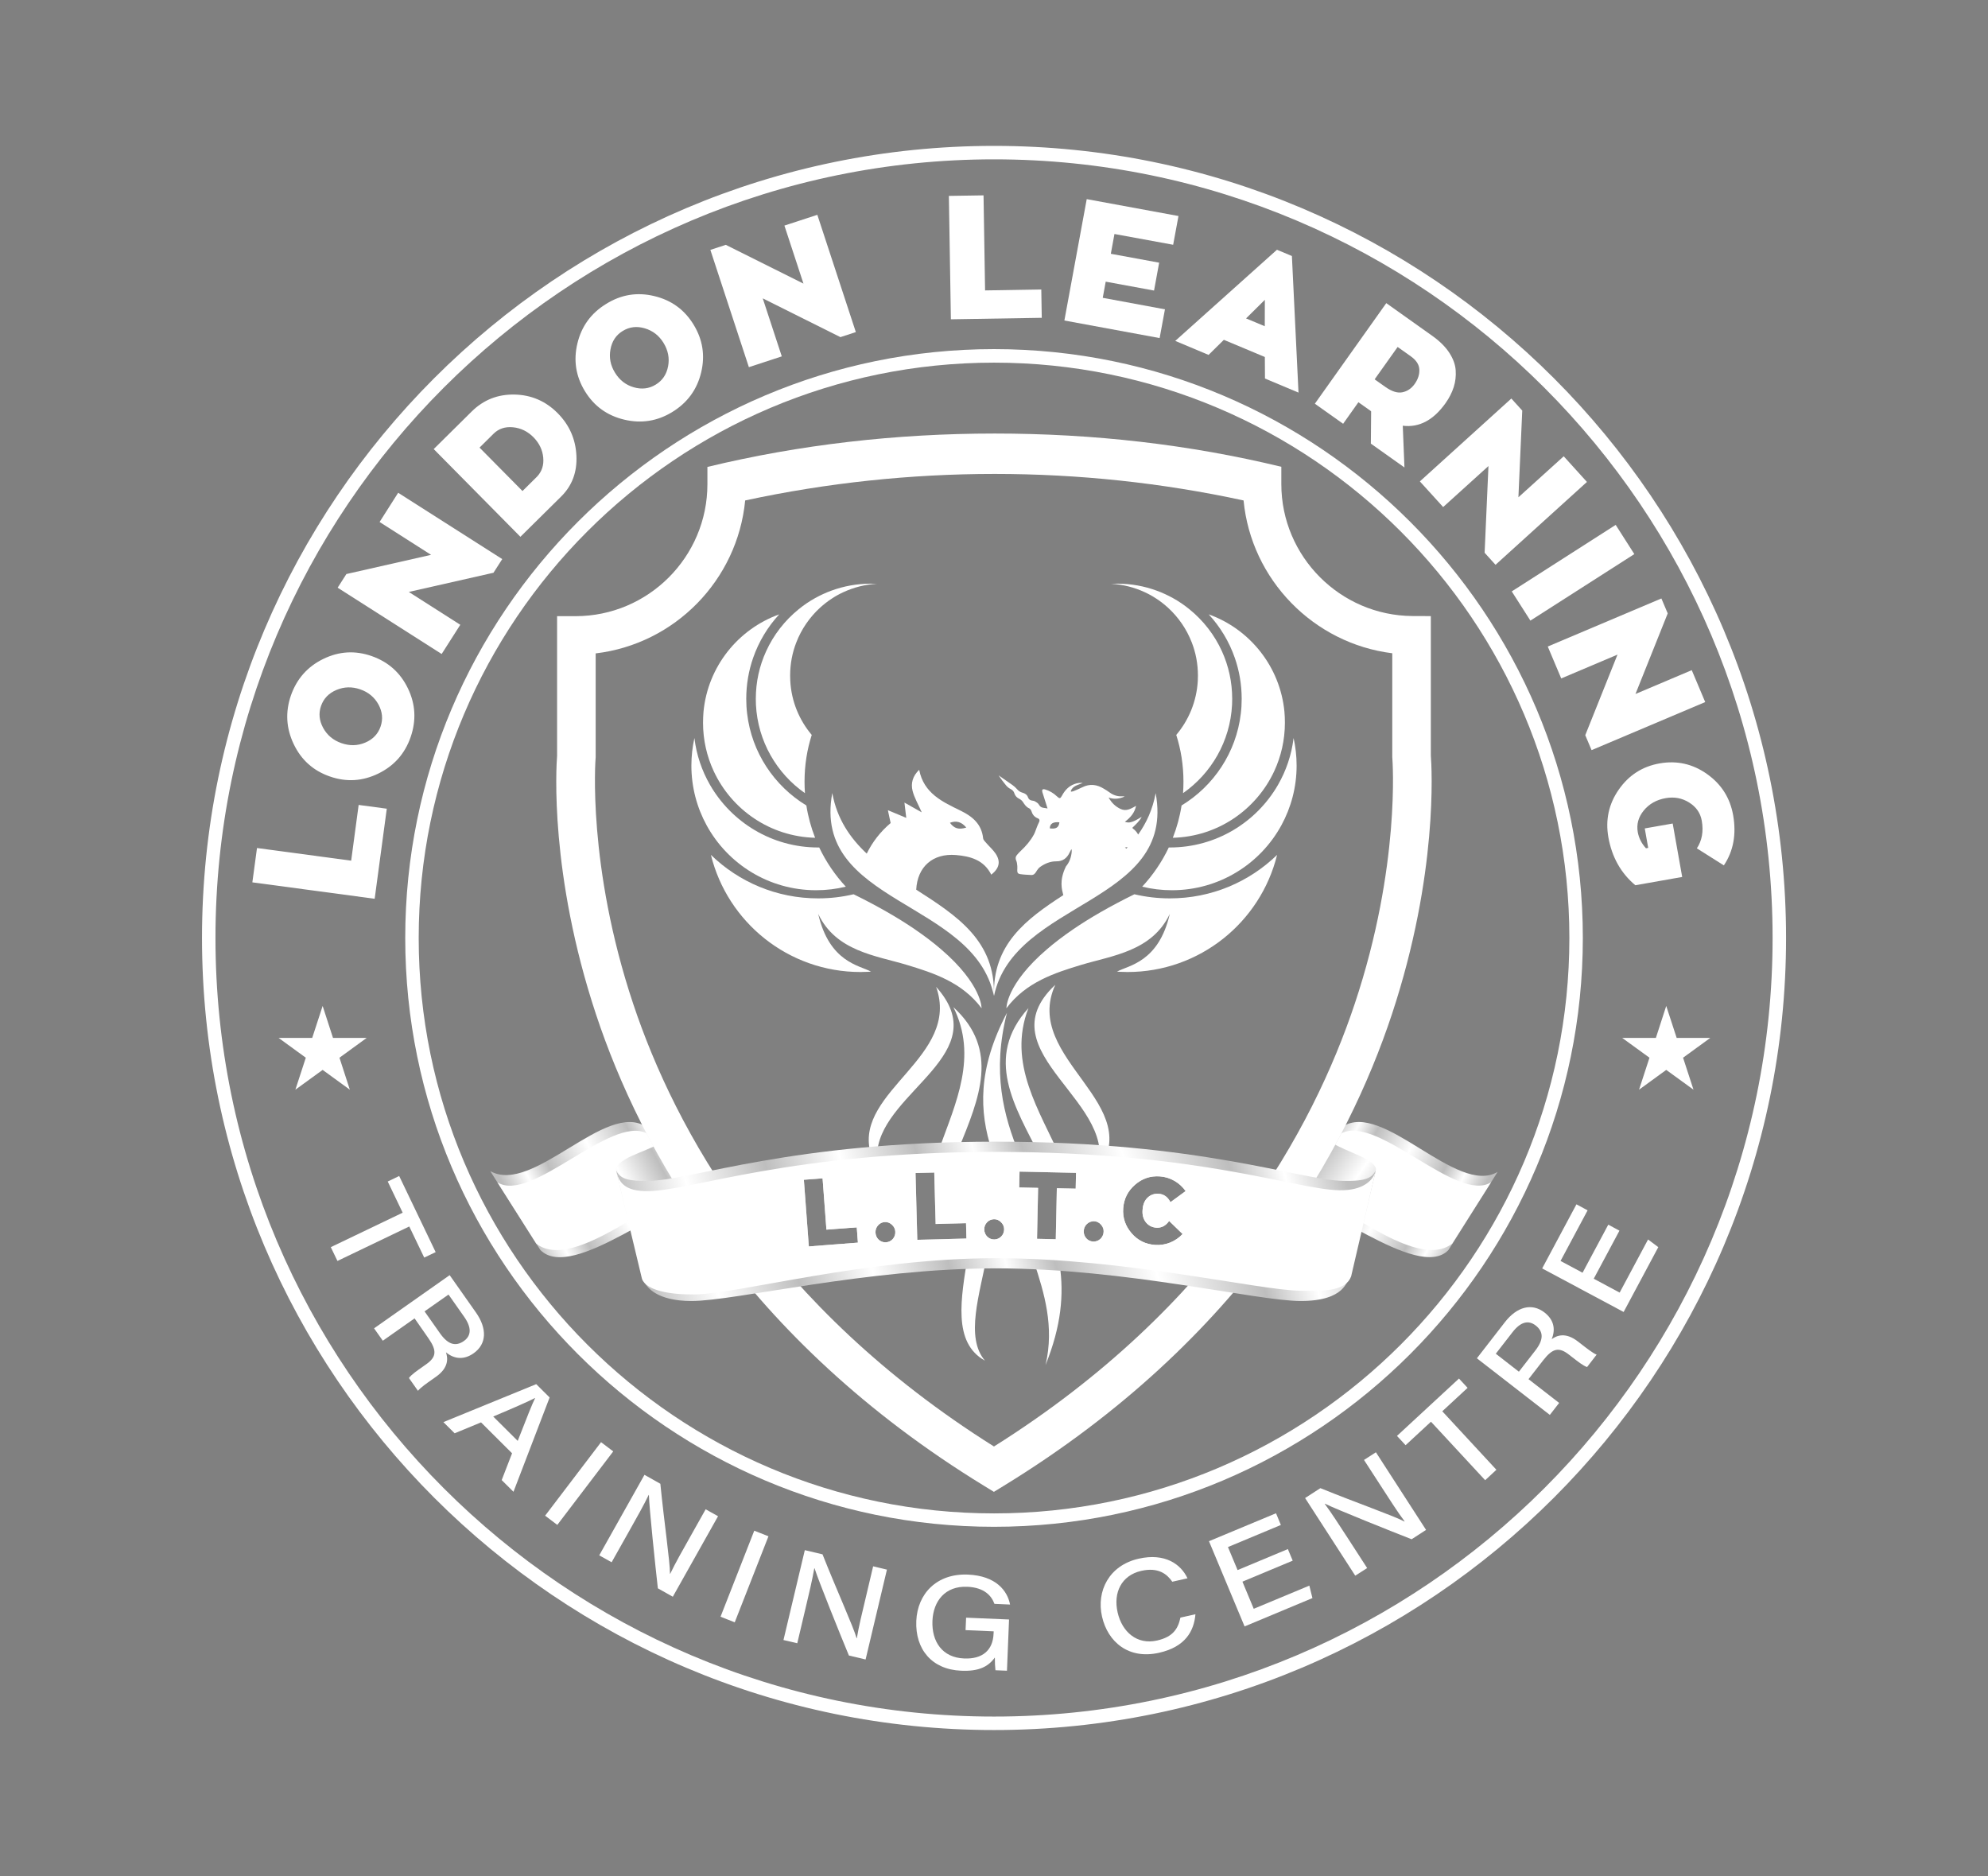 <?xml version="1.0" encoding="utf-8"?>
<!-- Generator: Adobe Illustrator 24.1.1, SVG Export Plug-In . SVG Version: 6.00 Build 0)  -->
<svg version="1.0" id="Layer_1" xmlns="http://www.w3.org/2000/svg" xmlns:xlink="http://www.w3.org/1999/xlink" x="0px" y="0px"
	 viewBox="0 0 295.33 278.67" style="enable-background:new 0 0 295.33 278.67;" xml:space="preserve">
<rect x="0" y="0" width="295.33" height="278.67" fill="#808080" stroke="none"/>
<style type="text/css">
	.st0{fill:#FFFFFF;}
	.st1{fill:url(#SVGID_1_);}
	.st2{fill:url(#SVGID_2_);}
	.st3{fill:url(#SVGID_3_);}
	.st4{fill:url(#SVGID_4_);}
	.st5{fill:url(#SVGID_5_);}
	.st6{fill:#A22531;}
</style>
<g>
	<g>
		<path class="st0" d="M157.57,172c-3.1-6.99-7.97-14.03-4.79-22.25c-6.64,7.37-2.06,14.59,1.78,22.09L157.57,172z"/>
		<path class="st0" d="M157.54,187.96c0,0.01,0,0.01-0.01,0.02C157.54,187.97,157.54,187.96,157.54,187.96
			C157.55,187.96,157.54,187.96,157.54,187.96z"/>
	</g>
	<path class="st0" d="M129.26,171.02c0.36-0.04,0.72-0.08,1.08-0.12c1.04-8.89,17.58-14.46,8.73-24.3
		C142.73,156.94,127.12,162.03,129.26,171.02z"/>
	<g>
		<path class="st0" d="M139.56,170.57c1.08,0.01,2.11,0.01,2.89,0c3-7.41,6.11-14.6-0.82-20.96
			C145.28,156.9,141.99,163.84,139.56,170.57z"/>
	</g>
	<path class="st0" d="M146.66,186.28l-2.85,0.04c-1.08,6.62-2.3,13.13,2.51,15.8C143.36,198.64,145.54,192.32,146.66,186.28z"/>
	<g>
		<path class="st0" d="M151.44,171.51c-2.39-5.84-4.08-12.26-1.85-21.06c-4.39,8.36-4.12,14.69-2.26,20.42
			C148.77,171.09,150.34,171.34,151.44,171.51z"/>
		<path class="st0" d="M153.67,187.63c1.4,4.33,3.01,9.39,1.65,15.14c2.36-5.81,2.74-10.56,2.11-14.82
			C156.73,187.95,154.77,187.64,153.67,187.63z"/>
	</g>
	<linearGradient id="SVGID_1_" gradientUnits="userSpaceOnUse" x1="77.701" y1="182.451" x2="120.061" y2="160.811">
		<stop  offset="5.586592e-03" style="stop-color:#BEBEBE"/>
		<stop  offset="0.087" style="stop-color:#FFFFFF"/>
		<stop  offset="0.159" style="stop-color:#BEBEBE"/>
		<stop  offset="0.299" style="stop-color:#FFFFFF"/>
		<stop  offset="0.433" style="stop-color:#BEBEBE"/>
		<stop  offset="0.5" style="stop-color:#FDFDFD"/>
		<stop  offset="0.578" style="stop-color:#BEBEBE"/>
		<stop  offset="0.684" style="stop-color:#FFFFFF"/>
		<stop  offset="0.788" style="stop-color:#BEBEBE"/>
		<stop  offset="0.902" style="stop-color:#FFFFFF"/>
		<stop  offset="1" style="stop-color:#BEBEBE"/>
	</linearGradient>
	<path class="st1" d="M72.83,173.96c6.32,3.6,17.19-10.54,23.13-6.58c0.56,0.37,0.99,0.59,1.18,0.89l7.38,11.47
		c-0.19-0.3-0.57-0.6-1.18-0.89c-3.33-1.6-18.26,11.67-23.06,6.84L72.83,173.96z"/>
	<path class="st0" d="M91.52,173.9c0.4,1.69,1.23,3.11,4.85,3.05c1.16-0.02,2.58-0.22,4.29-0.53c-1.7-2.74-3.24-5.44-4.62-8.09
		c-5.39-2.65-17.16,10.49-22.15,7.3l5.78,9.12c3.27,2.5,8.8-0.46,13.66-3.32L91.52,173.9z"/>
	<linearGradient id="SVGID_2_" gradientUnits="userSpaceOnUse" x1="104.361" y1="170.921" x2="67.861" y2="190.475">
		<stop  offset="5.586592e-03" style="stop-color:#BEBEBE"/>
		<stop  offset="0.087" style="stop-color:#FFFFFF"/>
		<stop  offset="0.159" style="stop-color:#BEBEBE"/>
		<stop  offset="0.299" style="stop-color:#FFFFFF"/>
		<stop  offset="0.433" style="stop-color:#BEBEBE"/>
		<stop  offset="0.5" style="stop-color:#FDFDFD"/>
		<stop  offset="0.578" style="stop-color:#BEBEBE"/>
		<stop  offset="0.684" style="stop-color:#FFFFFF"/>
		<stop  offset="0.788" style="stop-color:#BEBEBE"/>
		<stop  offset="0.902" style="stop-color:#FFFFFF"/>
		<stop  offset="1" style="stop-color:#BEBEBE"/>
	</linearGradient>
	<path class="st2" d="M104.3,176.59l-9.83,4.59l-2.95-7.28c-0.19-0.56,0.63-1.44,2.41-2.23c2.9-1.28,5.98-2.19,5.4-3.69
		L104.3,176.59z"/>
	<linearGradient id="SVGID_3_" gradientUnits="userSpaceOnUse" x1="217.748" y1="182.397" x2="180.035" y2="163.693">
		<stop  offset="5.586592e-03" style="stop-color:#BEBEBE"/>
		<stop  offset="0.087" style="stop-color:#FFFFFF"/>
		<stop  offset="0.159" style="stop-color:#BEBEBE"/>
		<stop  offset="0.299" style="stop-color:#FFFFFF"/>
		<stop  offset="0.433" style="stop-color:#BEBEBE"/>
		<stop  offset="0.5" style="stop-color:#FDFDFD"/>
		<stop  offset="0.578" style="stop-color:#BEBEBE"/>
		<stop  offset="0.684" style="stop-color:#FFFFFF"/>
		<stop  offset="0.788" style="stop-color:#BEBEBE"/>
		<stop  offset="0.902" style="stop-color:#FFFFFF"/>
		<stop  offset="1" style="stop-color:#BEBEBE"/>
	</linearGradient>
	<path class="st3" d="M222.48,174.08c-6.07,3.6-17.1-10.67-23.04-6.71c-0.56,0.37-0.99,0.59-1.18,0.89l-7.38,11.47
		c0.19-0.3,0.57-0.6,1.18-0.89c3.33-1.6,18.57,11.67,23.12,6.84L222.48,174.08z"/>
	<path class="st0" d="M199.27,168.36c-1.35,2.6-2.87,5.25-4.53,7.93c1.67,0.3,3.06,0.5,4.21,0.52c3.62,0.07,5.11-1.54,5.43-2.92
		l-1.82,7.82c4.73,2.77,10.01,5.45,13.17,3.03l5.78-9.12C216.49,178.83,204.62,165.51,199.27,168.36z"/>
	<linearGradient id="SVGID_4_" gradientUnits="userSpaceOnUse" x1="193.7" y1="174.158" x2="258.506" y2="219.225">
		<stop  offset="5.586592e-03" style="stop-color:#BEBEBE"/>
		<stop  offset="0.087" style="stop-color:#FFFFFF"/>
		<stop  offset="0.159" style="stop-color:#BEBEBE"/>
		<stop  offset="0.299" style="stop-color:#FFFFFF"/>
		<stop  offset="0.433" style="stop-color:#BEBEBE"/>
		<stop  offset="0.5" style="stop-color:#FDFDFD"/>
		<stop  offset="0.578" style="stop-color:#BEBEBE"/>
		<stop  offset="0.684" style="stop-color:#FFFFFF"/>
		<stop  offset="0.788" style="stop-color:#BEBEBE"/>
		<stop  offset="0.902" style="stop-color:#FFFFFF"/>
		<stop  offset="1" style="stop-color:#BEBEBE"/>
	</linearGradient>
	<path class="st4" d="M191.55,180.56l8.59,6.51l4.24-13.18c0.2-0.56-0.54-1.34-2.31-2.15c-2.88-1.33-5.94-2.3-5.34-3.79
		L191.55,180.56z"/>
	<path class="st0" d="M206.78,150.66c6.9-20.85,5.91-36.72,5.78-38.42V91.52l-2.71-0.01c-10.75-0.06-19.5-8.85-19.5-19.59v-2.58
		c-13.67-3.31-27.9-4.94-42.59-4.94c-14.65,0-29.03,1.66-42.67,4.96v2.57c0,10.81-8.79,19.6-19.6,19.6h-2.73v20.73
		c-0.13,1.7-1.13,17.56,5.78,38.42c6.59,19.88,21.94,48.18,57.69,70.06l1.42,0.87l1.42-0.87
		C184.84,198.84,200.19,170.54,206.78,150.66z M147.66,214.87c-33.04-20.76-47.38-47.14-53.59-65.74
		c-6.86-20.54-5.6-36.36-5.59-36.51l0.01-0.13V97.06c11.76-1.39,21.07-10.88,22.21-22.72c12.11-2.61,24.56-3.94,37.06-3.94
		c12.45,0,24.88,1.32,36.98,3.94c1.13,11.77,10.4,21.25,22.09,22.7l0,15.44l0.01,0.13c0.01,0.16,1.27,15.98-5.59,36.51
		C195.04,167.73,180.71,194.11,147.66,214.87z"/>
	<path class="st0" d="M189.72,126.99c-2.46,9.99-11.48,17.4-22.23,17.4c-0.37,0-0.73-0.01-1.09-0.03c-0.15-0.01-0.31-0.02-0.46-0.03
		c1.68-0.93,6.18-1.36,7.84-8.57c-2.64,5.55-8.54,6.18-13.16,7.57c-3.89,1.18-8.19,2.54-11.11,6.44c0,0-0.09-3.52,6.02-8.76
		c1.09-0.94,2.38-1.93,3.9-2.97c2.4-1.64,5.39-3.38,9.09-5.2c1.69,0.4,3.45,0.61,5.25,0.61
		C179.98,133.46,185.6,130.99,189.72,126.99z"/>
	<path class="st0" d="M190.88,107.36c0,2.57-0.57,5-1.58,7.18c-2.66,5.73-8.38,9.74-15.07,9.91c0.6-1.53,1.04-3.13,1.3-4.8
		c4.76-2.89,8.12-7.86,8.8-13.65c0.09-0.72,0.13-1.45,0.13-2.19c0-2.13-0.36-4.18-1.02-6.08c-0.84-2.42-2.17-4.62-3.88-6.47
		c6.11,2.19,10.61,7.76,11.25,14.46C190.86,106.26,190.88,106.81,190.88,107.36z"/>
	<path class="st0" d="M192.62,113.72c0,3.21-0.82,6.23-2.26,8.87c-3.14,5.75-9.24,9.65-16.26,9.65c-1.53,0-3.01-0.18-4.42-0.53
		c1.6-1.72,2.93-3.68,3.95-5.82c0.05,0,0.1,0,0.16,0c6.87,0,12.87-3.75,16.07-9.31c1.2-2.09,2.01-4.44,2.31-6.95
		C192.46,110.94,192.62,112.31,192.62,113.72z"/>
	<path class="st0" d="M183.05,103.81c0,0.3-0.01,0.59-0.02,0.88c-0.28,5.44-3.09,10.2-7.28,13.13c0.04-0.57,0.06-1.14,0.06-1.72
		c0-2.42-0.37-4.74-1.07-6.93c1.86-2.2,3.03-4.99,3.2-8.05c0.01-0.25,0.02-0.5,0.02-0.76c0-1.74-0.32-3.41-0.92-4.94
		c-0.77-1.99-2-3.76-3.55-5.17c-0.53-0.48-1.09-0.92-1.69-1.31c-0.55-0.37-1.13-0.69-1.74-0.97c-1.53-0.71-3.21-1.15-4.99-1.25
		c0.29-0.01,0.59-0.02,0.88-0.02c2.08,0,4.07,0.37,5.91,1.05c0.82,0.3,1.62,0.67,2.38,1.09c0.87,0.48,1.69,1.04,2.45,1.66
		c2.06,1.67,3.73,3.8,4.84,6.25C182.51,98.91,183.05,101.3,183.05,103.81z"/>
	<path class="st0" d="M171.68,117.82c-0.44,2.41-1.37,4.42-2.6,6.15c-0.18-0.34-0.43-0.64-0.78-0.89c-0.03-0.02-0.04-0.06-0.08-0.12
		c0.52-0.5,1.06-0.99,1.39-1.62c-0.38,0.21-0.75,0.46-1.15,0.63c-0.4,0.17-0.83,0.31-1.35,0.1c0.84-0.63,1.45-1.34,1.66-2.36
		c-0.74,0.4-1.43,0.87-2.32,0.45c-0.78-0.37-1.33-0.93-1.76-1.69c0.84,0.31,1.62,0.19,2.39-0.15c-0.12-0.03-0.24-0.04-0.35-0.03
		c-0.71,0.04-1.33-0.16-1.9-0.58c-0.27-0.2-0.56-0.38-0.85-0.55c-1.02-0.63-2.08-0.77-3.18-0.22c-0.43,0.21-0.87,0.4-1.31,0.58
		c-0.12,0.05-0.25,0.06-0.38,0.08c-0.01-0.03-0.03-0.07-0.04-0.1c0.31-0.8,1.11-0.89,1.78-1.19c-0.43-0.05-0.85,0.01-1.24,0.16
		c-0.85,0.31-1.42,0.93-1.84,1.71c-0.26,0.47-0.36,0.49-0.75,0.12c-0.52-0.49-1.11-0.84-1.79-1.04c-0.11-0.03-0.29-0.04-0.36,0.03
		c-0.06,0.06-0.06,0.24-0.03,0.35c0.25,0.81,0.51,1.62,0.78,2.46c-0.21-0.04-0.4-0.08-0.6-0.1c-0.34-0.04-0.54-0.21-0.71-0.51
		c-0.11-0.19-0.35-0.33-0.56-0.45c-0.13-0.08-0.3-0.09-0.46-0.12c-0.28-0.05-0.48-0.2-0.57-0.47c-0.14-0.4-0.44-0.59-0.83-0.7
		c-0.34-0.09-0.6-0.28-0.83-0.55c-0.19-0.22-0.42-0.42-0.66-0.59c-0.6-0.43-1.21-0.84-1.81-1.26c-0.08-0.05-0.16-0.11-0.24-0.17
		c0.35,0.53,0.72,1.03,1.12,1.5c0.18,0.21,0.4,0.4,0.65,0.52c0.3,0.15,0.49,0.36,0.58,0.67c0.12,0.38,0.38,0.63,0.75,0.81
		c0.2,0.1,0.39,0.27,0.51,0.45c0.25,0.38,0.48,0.75,0.92,0.94c0.14,0.06,0.28,0.24,0.33,0.39c0.16,0.52,0.44,0.9,0.96,1.1
		c0.27,0.1,0.31,0.33,0.19,0.56c-0.14,0.27-0.25,0.56-0.36,0.84c-0.14,0.33-0.23,0.68-0.4,0.99c-0.5,0.93-1.18,1.72-1.95,2.44
		c-0.21,0.2-0.41,0.41-0.59,0.63c-0.21,0.25-0.23,0.52-0.09,0.83c0.11,0.24,0.13,0.53,0.16,0.8c0.02,0.21-0.01,0.42-0.01,0.63
		c0,0.36,0.09,0.52,0.44,0.57c0.55,0.08,1.11,0.1,1.66,0.13c0.33,0.01,0.53-0.19,0.7-0.47c0.16-0.27,0.35-0.55,0.6-0.73
		c0.71-0.5,1.51-0.84,2.39-0.83c0.98,0.01,1.59-0.47,1.99-1.31c0.07-0.15,0.16-0.3,0.26-0.5c0.03,0.09,0.05,0.12,0.05,0.14
		c0,0.08,0.01,0.16,0,0.24c-0.07,0.81-0.33,1.56-0.86,2.19c-1.03,2.13-0.59,3.43-0.39,4.26c-5.53,3.58-10.54,7.34-10.29,14.97
		C150.63,133.7,174.75,134.33,171.68,117.82z M155.95,123.05c0.03-0.7,0.48-0.99,1.43-0.9
		C157.29,122.93,156.89,123.18,155.95,123.05z M167.52,125.86c-0.06,0.07-0.13,0.13-0.19,0.2c-0.06-0.04-0.12-0.1-0.21-0.17
		C167.27,125.85,167.4,125.85,167.52,125.86z"/>
	<path class="st0" d="M156.77,146.29c-10.8,10.1,10.44,17.63,5.98,28.19C170.94,164.08,151.71,157.38,156.77,146.29z"/>
	<path class="st0" d="M105.61,126.99c2.46,9.99,11.48,17.4,22.23,17.4c0.37,0,0.73-0.01,1.09-0.03c0.15-0.01,0.31-0.02,0.46-0.03
		c-1.68-0.93-6.18-1.36-7.84-8.57c2.64,5.55,8.54,6.18,13.16,7.57c3.89,1.18,8.19,2.54,11.11,6.44c0,0,0.09-3.52-6.02-8.76
		c-1.09-0.94-2.38-1.93-3.9-2.97c-2.4-1.64-5.39-3.38-9.09-5.2c-1.69,0.4-3.45,0.61-5.25,0.61
		C115.35,133.46,109.73,130.99,105.61,126.99z"/>
	<path class="st0" d="M104.44,107.36c0,2.57,0.57,5,1.58,7.18c2.66,5.73,8.38,9.74,15.07,9.91c-0.6-1.53-1.04-3.13-1.3-4.8
		c-4.76-2.89-8.12-7.86-8.8-13.65c-0.09-0.72-0.13-1.45-0.13-2.19c0-2.13,0.36-4.18,1.02-6.08c0.84-2.42,2.17-4.62,3.88-6.47
		c-6.11,2.19-10.61,7.76-11.25,14.46C104.47,106.26,104.44,106.81,104.44,107.36z"/>
	<path class="st0" d="M102.71,113.72c0,3.21,0.82,6.23,2.26,8.87c3.14,5.75,9.24,9.65,16.26,9.65c1.53,0,3.01-0.18,4.42-0.53
		c-1.6-1.72-2.93-3.68-3.95-5.82c-0.05,0-0.1,0-0.16,0c-6.87,0-12.87-3.75-16.07-9.31c-1.2-2.09-2.01-4.44-2.31-6.95
		C102.87,110.94,102.71,112.31,102.71,113.72z"/>
	<path class="st0" d="M112.28,103.81c0,0.3,0.01,0.59,0.02,0.88c0.28,5.44,3.09,10.2,7.28,13.13c-0.04-0.57-0.06-1.14-0.06-1.72
		c0-2.42,0.37-4.74,1.07-6.93c-1.86-2.2-3.03-4.99-3.19-8.05c-0.01-0.25-0.02-0.5-0.02-0.76c0-1.74,0.32-3.41,0.92-4.94
		c0.77-1.99,2-3.76,3.55-5.17c0.53-0.48,1.09-0.92,1.69-1.31c0.55-0.37,1.13-0.69,1.74-0.97c1.53-0.71,3.21-1.15,4.99-1.25
		c-0.29-0.01-0.59-0.02-0.88-0.02c-2.08,0-4.07,0.37-5.91,1.05c-0.82,0.3-1.62,0.67-2.38,1.09c-0.87,0.48-1.69,1.04-2.45,1.66
		c-2.06,1.67-3.73,3.8-4.84,6.25C112.82,98.91,112.28,101.3,112.28,103.81z"/>
	<path class="st0" d="M136.11,132.16c0.17-3.41,2.47-5.43,5.89-5.15c2.18,0.18,4.17,0.75,5.26,2.92c1.19-0.94,1.42-1.93,0.67-3.09
		c-0.38-0.58-0.93-1.06-1.39-1.59c-0.19-0.22-0.46-0.47-0.49-0.72c-0.22-2.1-1.56-3.23-3.31-4.09c-2.7-1.32-5.5-2.56-6.19-6.09
		c-0.99,0.95-1.26,2.03-0.98,3.13c0.26,1.02,0.82,1.96,1.36,3.19c-0.91-0.51-1.69-0.96-2.57-1.45c0.08,0.68,0.16,1.36,0.27,2.27
		c-0.93-0.39-1.75-0.73-2.73-1.14c0.13,0.6,0.27,1.24,0.41,1.91c-1.53,1.29-2.72,2.84-3.55,4.54c-2.48-2.33-4.42-5.15-5.12-9
		c-3.07,16.51,21.06,15.88,24.01,30.13C147.92,139.74,142.11,136.01,136.11,132.16z M143.55,122.93c-1.11,0.35-1.8,0.15-2.43-0.71
		C142.07,121.86,142.85,122.09,143.55,122.93z"/>
	<linearGradient id="SVGID_5_" gradientUnits="userSpaceOnUse" x1="198.448" y1="167.787" x2="97.328" y2="196.838">
		<stop  offset="5.586592e-03" style="stop-color:#BEBEBE"/>
		<stop  offset="0.087" style="stop-color:#FFFFFF"/>
		<stop  offset="0.159" style="stop-color:#BEBEBE"/>
		<stop  offset="0.299" style="stop-color:#FFFFFF"/>
		<stop  offset="0.433" style="stop-color:#BEBEBE"/>
		<stop  offset="0.5" style="stop-color:#FDFDFD"/>
		<stop  offset="0.578" style="stop-color:#BEBEBE"/>
		<stop  offset="0.684" style="stop-color:#FFFFFF"/>
		<stop  offset="0.788" style="stop-color:#BEBEBE"/>
		<stop  offset="0.902" style="stop-color:#FFFFFF"/>
		<stop  offset="1" style="stop-color:#BEBEBE"/>
	</linearGradient>
	<path class="st5" d="M199.54,175.42c-6.52-0.12-21.14-5.83-51.57-5.83h-0.02c-30.43,0-45.05,5.71-51.57,5.83
		c-3.62,0.07-4.28-0.54-4.85-1.53l4.28,16.74c0.36,0.56,1.75,2.63,6.9,2.63c6.52,0,25.89-4.84,45.25-4.85
		c19.37,0.01,38.74,4.85,45.25,4.85c6.68,0,6.91-3.08,7.27-3.64l3.9-15.74C203.81,174.87,203.16,175.49,199.54,175.42z
		 M120.16,185.15l-0.74-9.9l2.78-0.21l0.57,7.62l4.51-0.34l0.17,2.27L120.16,185.15z M131.6,184.54c-0.82,0.04-1.5-0.59-1.54-1.43
		c-0.02-0.41,0.1-0.77,0.37-1.08c0.27-0.31,0.62-0.48,1.02-0.5c0.39-0.02,0.75,0.12,1.05,0.4c0.31,0.28,0.48,0.63,0.5,1.03
		C133.05,183.81,132.42,184.5,131.6,184.54z M136.27,184.17l-0.26-9.92l2.78-0.07l0.2,7.64l4.52-0.12l0.06,2.28L136.27,184.17z
		 M147.71,184.12c-0.82,0.01-1.48-0.64-1.49-1.48c-0.01-0.41,0.12-0.76,0.4-1.06c0.28-0.3,0.63-0.46,1.04-0.47
		c0.39-0.01,0.75,0.14,1.04,0.43c0.3,0.29,0.46,0.64,0.47,1.05C149.18,183.44,148.52,184.11,147.71,184.12z M159.8,176.57l-2.8-0.06
		l-0.16,7.57l-2.78-0.06l0.16-7.57l-2.81-0.06l0.05-2.35l8.39,0.18L159.8,176.57z M162.4,184.43c-0.81-0.04-1.44-0.72-1.4-1.57
		c0.02-0.41,0.17-0.75,0.47-1.04c0.3-0.28,0.66-0.42,1.07-0.41c0.39,0.02,0.74,0.19,1.01,0.5c0.29,0.31,0.42,0.67,0.4,1.07
		C163.91,183.83,163.22,184.46,162.4,184.43z M170.23,181.57c0.4,0.49,0.91,0.75,1.54,0.8c0.77,0.05,1.41-0.28,1.91-1l2,1.94
		c-1.04,1.11-2.52,1.73-4.09,1.62c-1.4-0.1-2.57-0.67-3.49-1.74c-0.92-1.07-1.34-2.29-1.24-3.7c0.1-1.4,0.68-2.56,1.74-3.49
		s2.3-1.35,3.7-1.25c1.57,0.11,2.95,0.94,3.83,2.18l-2.25,1.65c-0.4-0.78-0.98-1.2-1.75-1.25c-0.64-0.04-1.18,0.14-1.63,0.56
		c-0.45,0.42-0.71,1.02-0.76,1.8C169.67,180.45,169.84,181.07,170.23,181.57z"/>
	<path class="st0" d="M198.95,176.81c-6.52-0.12-20.56-5.7-50.99-5.7h-0.02c-30.43,0-45.05,5.71-51.57,5.83
		c-3.62,0.07-4.45-1.36-4.85-3.05l3.85,16.08c0.64,1.78,4.36,2.38,7.98,2.31c6.52-0.12,25.24-5.37,44.6-5.38
		c19.36,0.01,38.73,4.72,45.25,4.84c3.62,0.07,6.73,0.03,7.52-2.14l3.66-15.72C204.06,175.27,202.57,176.88,198.95,176.81z
		 M120.16,185.15l-0.74-9.9l2.78-0.21l0.57,7.62l4.51-0.34l0.17,2.27L120.16,185.15z M131.6,184.54c-0.82,0.04-1.5-0.59-1.54-1.43
		c-0.02-0.41,0.1-0.77,0.37-1.08c0.27-0.31,0.62-0.48,1.02-0.5c0.39-0.02,0.75,0.12,1.05,0.4c0.31,0.28,0.48,0.63,0.5,1.03
		C133.05,183.81,132.42,184.5,131.6,184.54z M136.27,184.17l-0.26-9.92l2.78-0.07l0.2,7.64l4.52-0.12l0.06,2.28L136.27,184.17z
		 M147.71,184.12c-0.82,0.01-1.48-0.64-1.49-1.48c-0.01-0.41,0.12-0.76,0.4-1.06c0.28-0.3,0.63-0.46,1.04-0.47
		c0.39-0.01,0.75,0.14,1.04,0.43c0.3,0.29,0.46,0.64,0.47,1.05C149.18,183.44,148.52,184.11,147.71,184.12z M159.8,176.57l-2.8-0.06
		l-0.16,7.57l-2.78-0.06l0.16-7.57l-2.81-0.06l0.05-2.35l8.39,0.18L159.8,176.57z M162.4,184.43c-0.81-0.04-1.44-0.72-1.4-1.57
		c0.02-0.41,0.17-0.75,0.47-1.04c0.3-0.28,0.66-0.42,1.07-0.41c0.39,0.02,0.74,0.19,1.01,0.5c0.29,0.31,0.42,0.67,0.4,1.07
		C163.91,183.83,163.22,184.46,162.4,184.43z M170.23,181.57c0.4,0.49,0.91,0.75,1.54,0.8c0.77,0.05,1.41-0.28,1.91-1l2,1.94
		c-1.04,1.11-2.52,1.73-4.09,1.62c-1.4-0.1-2.57-0.67-3.49-1.74c-0.92-1.07-1.34-2.29-1.24-3.7c0.1-1.4,0.68-2.56,1.74-3.49
		s2.3-1.35,3.7-1.25c1.57,0.11,2.95,0.94,3.83,2.18l-2.25,1.65c-0.4-0.78-0.98-1.2-1.75-1.25c-0.64-0.04-1.18,0.14-1.63,0.56
		c-0.45,0.42-0.71,1.02-0.76,1.8C169.67,180.45,169.84,181.07,170.23,181.57z"/>
	<g>
		<path class="st0" d="M147.67,256.99c-64.88,0-117.66-52.78-117.66-117.66c0-64.88,52.78-117.66,117.66-117.66
			c64.88,0,117.66,52.78,117.66,117.66C265.33,204.21,212.55,256.99,147.67,256.99z M147.67,23.67
			c-63.78,0-115.66,51.89-115.66,115.66c0,63.78,51.89,115.66,115.66,115.66c63.78,0,115.66-51.89,115.66-115.66
			C263.33,75.56,211.44,23.67,147.67,23.67z"/>
		<path class="st0" d="M147.67,226.8c-48.23,0-87.47-39.24-87.47-87.47c0-48.23,39.24-87.47,87.47-87.47
			c48.23,0,87.47,39.24,87.47,87.47C235.13,187.56,195.9,226.8,147.67,226.8z M147.67,53.87c-47.13,0-85.47,38.34-85.47,85.47
			s38.34,85.47,85.47,85.47s85.47-38.34,85.47-85.47S194.79,53.87,147.67,53.87z"/>
		<polygon class="st0" points="247.53,149.43 249.08,154.18 254.07,154.18 250.03,157.12 251.58,161.87 247.53,158.93 
			243.49,161.87 245.04,157.12 240.99,154.18 245.99,154.18 		"/>
		<polygon class="st0" points="47.93,149.43 49.47,154.18 54.47,154.18 50.43,157.12 51.97,161.87 47.93,158.93 43.88,161.87 
			45.43,157.12 41.39,154.18 46.38,154.18 		"/>
		<g>
			<path class="st0" d="M53.28,119.57l4.18,0.56l-1.8,13.38l-18.17-2.44l0.69-5.1l13.99,1.88L53.28,119.57z"/>
			<path class="st0" d="M48.03,97.88c2.34-1.14,4.74-1.28,7.19-0.42s4.25,2.45,5.38,4.8c1.13,2.34,1.26,4.75,0.4,7.24
				c-0.86,2.47-2.46,4.27-4.8,5.41c-2.34,1.14-4.74,1.29-7.2,0.43c-2.46-0.85-4.25-2.46-5.37-4.81s-1.26-4.76-0.41-7.23
				C44.09,100.83,45.69,99.02,48.03,97.88z M56.23,104.66c-0.59-1.08-1.5-1.84-2.72-2.26c-1.21-0.42-2.39-0.39-3.53,0.09
				c-1.14,0.48-1.9,1.27-2.29,2.38c-0.38,1.09-0.27,2.18,0.32,3.26s1.5,1.84,2.71,2.26c1.23,0.43,2.41,0.4,3.54-0.08
				c1.13-0.48,1.89-1.27,2.27-2.36C56.92,106.83,56.81,105.74,56.23,104.66z"/>
			<path class="st0" d="M59.15,73.2l15.46,9.85l-1.3,2.03l-12.58,2.85l7.65,4.88l-2.77,4.34L50.16,87.3l1.3-2.03l12.58-2.85
				l-7.65-4.88L59.15,73.2z"/>
			<path class="st0" d="M85.63,67.68c0.12,2.44-0.64,4.47-2.27,6.08l-6.05,5.98L64.43,66.71l5.64-5.58
				c1.75-1.73,3.87-2.57,6.37-2.52c2.5,0.05,4.64,0.98,6.42,2.78C84.59,63.14,85.51,65.24,85.63,67.68z M79.79,70.79
				c0.71-0.75,1.02-1.7,0.91-2.83c-0.11-1.13-0.59-2.13-1.44-3c-0.88-0.89-1.9-1.38-3.06-1.49c-1.16-0.11-2.12,0.21-2.87,0.95
				l-2.09,2.07l6.38,6.45L79.79,70.79z"/>
			<path class="st0" d="M97.19,43.98c2.53,0.6,4.48,2.01,5.84,4.23c1.36,2.22,1.74,4.59,1.13,7.12c-0.61,2.53-2.03,4.48-4.27,5.86
				c-2.22,1.37-4.61,1.75-7.14,1.15c-2.54-0.6-4.49-2-5.85-4.22c-1.36-2.22-1.73-4.59-1.12-7.12c0.61-2.53,2.03-4.48,4.26-5.85
				C92.27,43.76,94.66,43.37,97.19,43.98z M99.25,54.41c0.23-1.21,0-2.37-0.68-3.48c-0.67-1.09-1.6-1.81-2.79-2.16
				c-1.19-0.35-2.28-0.22-3.28,0.4c-0.98,0.6-1.59,1.51-1.81,2.73c-0.23,1.22,0,2.37,0.67,3.46c0.68,1.11,1.61,1.83,2.79,2.17
				c1.18,0.34,2.27,0.21,3.25-0.39C98.41,56.53,99.02,55.62,99.25,54.41z"/>
			<path class="st0" d="M121.42,31.91l5.72,17.42l-2.29,0.75l-11.54-5.76l2.83,8.62l-4.89,1.6l-5.72-17.42l2.29-0.75l11.54,5.76
				l-2.83-8.62L121.42,31.91z"/>
			<path class="st0" d="M154.69,43l0.07,4.21l-13.5,0.22l-0.3-18.33l5.15-0.08l0.23,14.12L154.69,43z"/>
			<path class="st0" d="M173.06,45.95l-0.79,4.27l-14.15-2.61l3.32-18.03l13.63,2.51l-0.79,4.27l-8.72-1.6l-0.54,2.94l7.18,1.32
				l-0.76,4.14l-7.18-1.32l-0.44,2.4L173.06,45.95z"/>
			<path class="st0" d="M187.9,53.03l-6.09-2.55l-2.27,2.24l-4.95-2.08L189.7,37.1l2.22,0.93l0.98,20.29l-4.98-2.09L187.9,53.03z
				 M185.11,47.3l2.78,1.16l0.01-3.92L185.11,47.3z"/>
			<path class="st0" d="M203.69,61.12c-0.02-0.03-0.05-0.07-0.11-0.11l-1.78-1.26l-2.27,3.2l-4.2-2.98l10.61-14.94l6.85,4.87
				c1.08,0.77,1.91,1.59,2.49,2.47c0.58,0.88,0.91,1.76,0.97,2.62c0.06,0.86-0.03,1.7-0.29,2.51s-0.66,1.6-1.21,2.38
				c-1.81,2.54-3.92,3.66-6.36,3.36l0.25,6.2l-4.99-3.54L203.69,61.12z M204.21,56.35l1.6,1.13c0.96,0.68,1.8,0.94,2.53,0.79
				c0.73-0.15,1.33-0.56,1.81-1.22c0.5-0.71,0.74-1.43,0.7-2.16c-0.03-0.73-0.46-1.39-1.28-1.97l-1.94-1.38L204.21,56.35z"/>
			<path class="st0" d="M235.75,71.59L222.17,83.9l-1.62-1.79l0.57-12.88l-6.73,6.09l-3.46-3.81l13.59-12.31l1.62,1.79l-0.57,12.88
				l6.73-6.09L235.75,71.59z"/>
			<path class="st0" d="M227.35,92.19l-2.77-4.34l15.44-9.88l2.77,4.34L227.35,92.19z"/>
			<path class="st0" d="M253.32,104.29l-16.88,7.14l-0.94-2.22l4.79-11.97l-8.36,3.54l-2-4.74l16.88-7.14l0.94,2.22l-4.79,11.97
				l8.36-3.54L253.32,104.29z"/>
			<path class="st0" d="M249.9,130.27l-6.96,1.23c-2.15-1.8-3.48-4.18-4.01-7.14c-0.45-2.57,0.06-4.93,1.55-7.07
				c1.49-2.14,3.51-3.44,6.07-3.89s4.91,0.07,7.04,1.58s3.42,3.54,3.88,6.11c0.5,2.85,0.04,5.34-1.38,7.46l-4.01-2.53
				c0.76-1.15,1.01-2.52,0.73-4.1c-0.2-1.15-0.83-2.06-1.88-2.71c-1.05-0.66-2.21-0.87-3.47-0.65c-1.38,0.24-2.47,0.86-3.27,1.84
				s-1.09,2.05-0.89,3.2c0.16,0.89,0.56,1.69,1.22,2.41l0.33-0.06l-0.51-2.89l4.15-0.73L249.9,130.27z"/>
		</g>
		<g>
			<path class="st0" d="M59.82,180.14l-2.22-4.63l1.7-0.82l5.42,11.31l-1.7,0.81l-2.22-4.62l-10.67,5.12l-0.99-2.05L59.82,180.14z"
				/>
			<path class="st0" d="M61.59,195.84l-4.72,3.32l-1.3-1.84l11.23-7.9l3.9,5.54c1.67,2.37,1.63,4.68-0.35,6.07
				c-1.38,0.97-2.82,0.91-4.1-0.15c0.27,0.81,0.49,2.25-1.49,3.64l-0.51,0.36c-0.84,0.59-1.77,1.23-2.16,1.72l-1.34-1.9
				c0.37-0.52,1.19-1.07,2.19-1.78l0.37-0.26c1.53-1.08,1.63-2.03,0.3-3.92L61.59,195.84z M63.07,194.8l2.29,3.25
				c1.16,1.65,2.3,2.03,3.54,1.16c1.14-0.8,1.17-2.02,0.05-3.61l-2.32-3.3L63.07,194.8z"/>
			<path class="st0" d="M71.46,211.29l-3.92,1.62l-1.67-1.66l13.79-5.64l1.99,1.98l-5.37,14.01l-1.75-1.74l1.54-3.98L71.46,211.29z
				 M76.91,214.04c1.44-3.69,2.14-5.46,2.59-6.37l-0.01-0.01c-0.86,0.46-3.1,1.45-6.22,2.76L76.91,214.04z"/>
			<path class="st0" d="M91.1,215.6l-8.31,10.92l-1.81-1.37l8.31-10.92L91.1,215.6z"/>
			<path class="st0" d="M89.02,231.04l6.72-11.96l2.36,1.33c0.56,5.68,1.45,11.69,1.43,13.36l0.03,0.02
				c0.73-1.54,1.85-3.51,2.95-5.46l2.32-4.13l1.84,1.03l-6.72,11.96l-2.22-1.25c-0.36-3.16-1.29-12.01-1.33-13.86l-0.03-0.02
				c-0.76,1.58-1.72,3.27-2.91,5.39l-2.6,4.62L89.02,231.04z"/>
			<path class="st0" d="M114.16,228.21l-5.01,12.78l-2.11-0.83l5.01-12.78L114.16,228.21z"/>
			<path class="st0" d="M116.39,243.62l3.17-13.35l2.63,0.62c2.1,5.3,4.62,10.84,5.06,12.45l0.04,0.01
				c0.27-1.69,0.81-3.88,1.33-6.06l1.09-4.62l2.05,0.49l-3.17,13.35l-2.48-0.59c-1.22-2.93-4.55-11.19-5.1-12.95l-0.04-0.01
				c-0.3,1.72-0.75,3.62-1.31,5.98l-1.22,5.16L116.39,243.62z"/>
			<path class="st0" d="M149.59,248.18l-1.71-0.07c-0.05-0.33-0.1-1.31-0.09-1.89c-0.96,1.33-2.34,2.08-5,1.96
				c-4.36-0.18-6.84-3.19-6.67-7.39c0.17-4.03,3.02-7.08,7.67-6.89c4.18,0.18,5.87,2.41,6.26,4.45l-2.32-0.1
				c-0.42-1.16-1.46-2.43-4.03-2.54c-3.28-0.14-5.05,2.11-5.18,5.05c-0.13,3.1,1.47,5.47,4.7,5.6c2.73,0.12,4.28-1.22,4.38-3.67
				l0.02-0.36l-4.18-0.18l0.08-1.85l6.38,0.27L149.59,248.18z"/>
			<path class="st0" d="M177.59,239.79c-0.21,2.48-1.48,4.84-5.39,5.72c-4.53,1.03-7.63-1.59-8.49-5.38
				c-0.86-3.79,1.06-7.6,5.44-8.59c3.92-0.89,6.27,0.81,7.26,2.91l-2.26,0.51c-0.79-1.14-2.07-2.19-4.62-1.61
				c-2.94,0.67-4.17,3.24-3.5,6.17c0.66,2.9,2.88,4.85,5.87,4.17c2.37-0.54,3.11-1.76,3.46-3.4L177.59,239.79z"/>
			<path class="st0" d="M192.04,231.83l-7.47,3.12l1.68,4.03l8.26-3.44l0.46,1.85l-10.08,4.21l-5.29-12.66l9.96-4.15l0.72,1.74
				l-7.86,3.28l1.43,3.42l7.47-3.12L192.04,231.83z"/>
			<path class="st0" d="M201.33,234.06l-7.45-11.53l2.27-1.47c5.29,2.15,11.03,4.16,12.49,4.96l0.03-0.02
				c-1.03-1.36-2.24-3.27-3.46-5.15l-2.58-3.98l1.77-1.14l7.45,11.53l-2.14,1.39c-2.96-1.15-11.23-4.46-12.88-5.28l-0.03,0.02
				c1.04,1.41,2.09,3.05,3.42,5.09l2.88,4.45L201.33,234.06z"/>
			<path class="st0" d="M212.58,211.19l-3.77,3.49l-1.28-1.38l9.21-8.52l1.28,1.38l-3.76,3.48l8.04,8.69l-1.67,1.55L212.58,211.19z"
				/>
			<path class="st0" d="M227.07,204.87l4.55,3.53l-1.38,1.78l-10.84-8.41l4.15-5.35c1.77-2.29,3.99-2.93,5.9-1.45
				c1.33,1.03,1.7,2.42,1.06,3.96c0.7-0.5,2.01-1.13,3.92,0.36l0.49,0.38c0.81,0.63,1.7,1.33,2.27,1.56l-1.42,1.84
				c-0.6-0.2-1.37-0.82-2.34-1.57l-0.36-0.28c-1.48-1.15-2.41-0.96-3.83,0.86L227.07,204.87z M225.64,203.76l2.43-3.13
				c1.24-1.59,1.27-2.79,0.07-3.73c-1.11-0.86-2.27-0.53-3.46,1.01l-2.47,3.18L225.64,203.76z"/>
			<path class="st0" d="M240.58,182.81l-3.82,7.14l3.85,2.06l4.22-7.89l1.52,1.14l-5.15,9.63l-12.1-6.47l5.09-9.52l1.66,0.89
				l-4.02,7.52l3.27,1.75l3.82-7.14L240.58,182.81z"/>
		</g>
	</g>
	<path class="st6" d="M186.81,75.44"/>
</g>
</svg>
